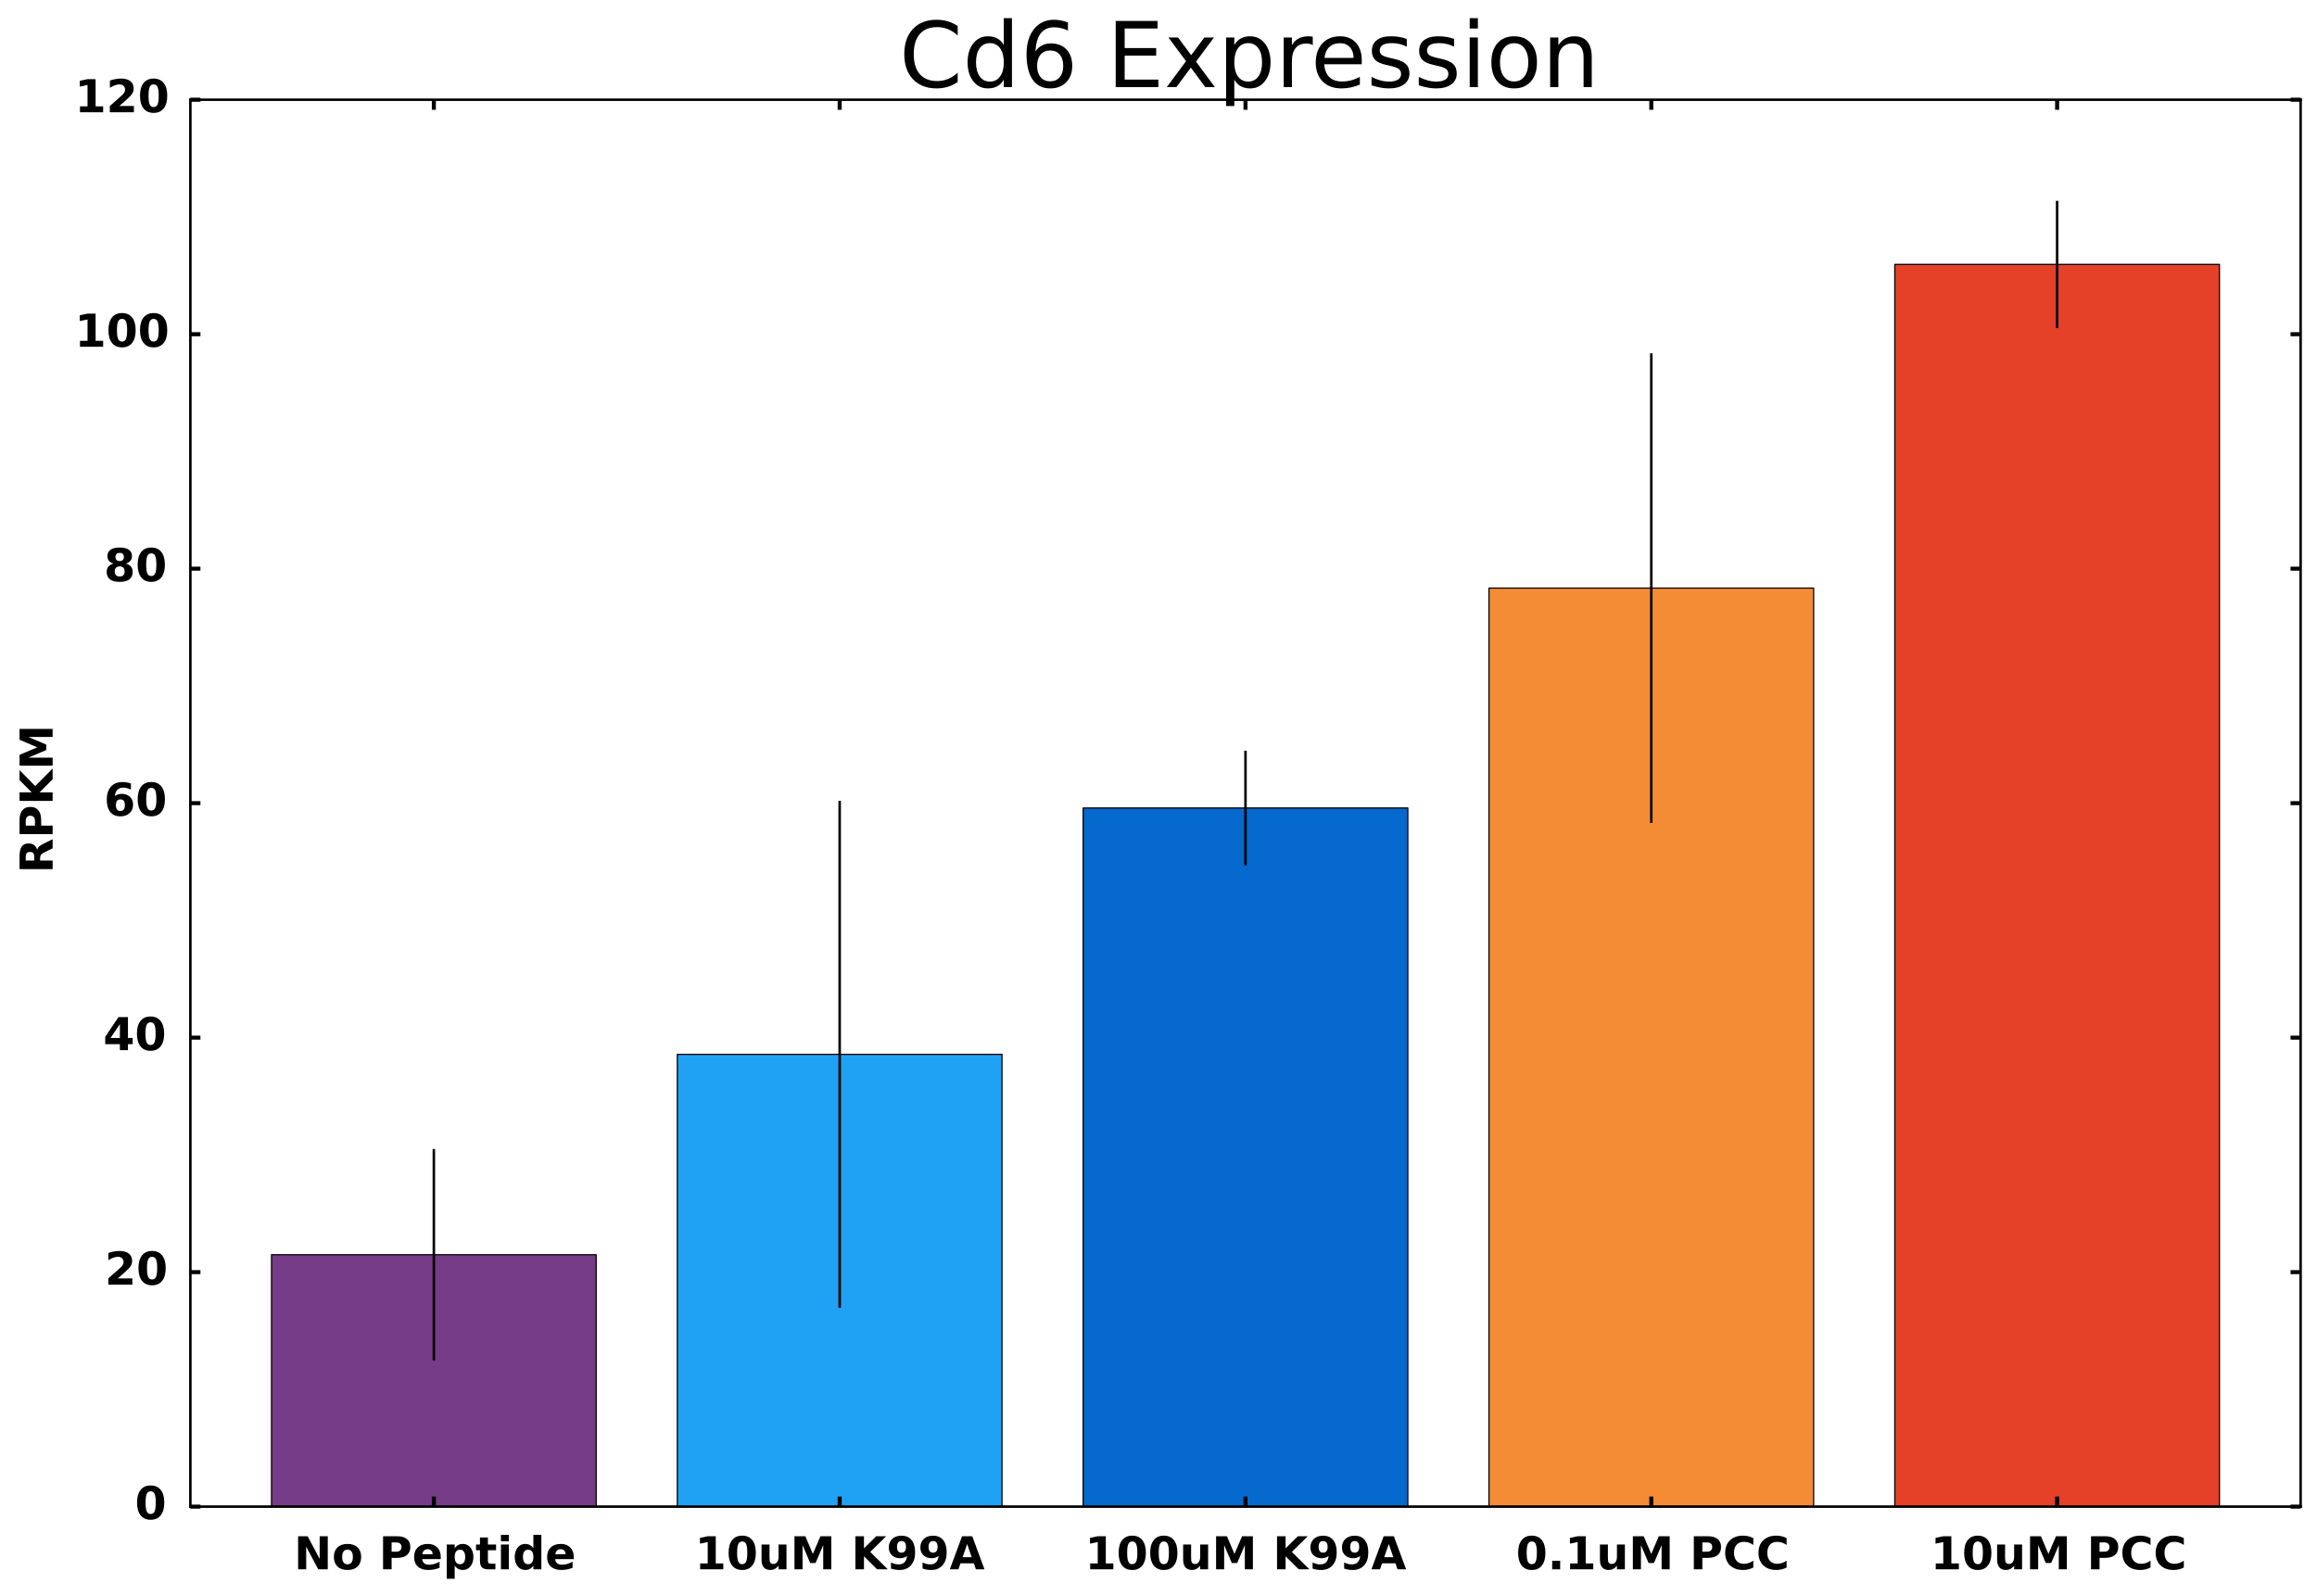 <?xml version="1.0" encoding="utf-8" standalone="no"?>
<!DOCTYPE svg PUBLIC "-//W3C//DTD SVG 1.1//EN"
  "http://www.w3.org/Graphics/SVG/1.1/DTD/svg11.dtd">
<!-- Created with matplotlib (http://matplotlib.org/) -->
<svg height="633pt" version="1.1" viewBox="0 0 919 633" width="919pt" xmlns="http://www.w3.org/2000/svg" xmlns:xlink="http://www.w3.org/1999/xlink">
 <defs>
  <style type="text/css">
*{stroke-linecap:butt;stroke-linejoin:round;}
  </style>
 </defs>
 <g id="figure_1">
  <g id="patch_1">
   <path d="
M0 633.375
L919.702 633.375
L919.702 -1.13687e-13
L0 -1.13687e-13
z
" style="fill:#ffffff;"/>
  </g>
  <g id="axes_1">
   <g id="patch_2">
    <path d="
M75.502 597.554
L912.502 597.554
L912.502 39.554
L75.502 39.554
z
" style="fill:#ffffff;"/>
   </g>
   <g id="patch_3">
    <path clip-path="url(#p544352f1a0)" d="
M107.694 597.554
L236.463 597.554
L236.463 497.644
L107.694 497.644
z
" style="fill:#763c87;stroke:#000000;stroke-linejoin:miter;stroke-width:0.48;"/>
   </g>
   <g id="patch_4">
    <path clip-path="url(#p544352f1a0)" d="
M268.655 597.554
L397.425 597.554
L397.425 418.178
L268.655 418.178
z
" style="fill:#1fa2f4;stroke:#000000;stroke-linejoin:miter;stroke-width:0.48;"/>
   </g>
   <g id="patch_5">
    <path clip-path="url(#p544352f1a0)" d="
M429.617 597.554
L558.386 597.554
L558.386 320.47
L429.617 320.47
z
" style="fill:#0569ce;stroke:#000000;stroke-linejoin:miter;stroke-width:0.48;"/>
   </g>
   <g id="patch_6">
    <path clip-path="url(#p544352f1a0)" d="
M590.578 597.554
L719.348 597.554
L719.348 233.245
L590.578 233.245
z
" style="fill:#f48c36;stroke:#000000;stroke-linejoin:miter;stroke-width:0.48;"/>
   </g>
   <g id="patch_7">
    <path clip-path="url(#p544352f1a0)" d="
M751.54 597.554
L880.309 597.554
L880.309 104.868
L751.54 104.868
z
" style="fill:#e54028;stroke:#000000;stroke-linejoin:miter;stroke-width:0.48;"/>
   </g>
   <g id="LineCollection_1">
    <path clip-path="url(#p544352f1a0)" d="
M172.078 539.574
L172.078 455.715" style="fill:none;stroke:#000000;"/>
    <path clip-path="url(#p544352f1a0)" d="
M333.04 518.717
L333.04 317.64" style="fill:none;stroke:#000000;"/>
    <path clip-path="url(#p544352f1a0)" d="
M494.002 343.197
L494.002 297.743" style="fill:none;stroke:#000000;"/>
    <path clip-path="url(#p544352f1a0)" d="
M654.963 326.356
L654.963 140.135" style="fill:none;stroke:#000000;"/>
    <path clip-path="url(#p544352f1a0)" d="
M815.925 130.101
L815.925 79.636" style="fill:none;stroke:#000000;"/>
   </g>
   <g id="line2d_1">
    <defs>
     <path d="
M3 1.83697e-16
L-3 -1.83697e-16" id="mf6afe704e8"/>
    </defs>
    <g clip-path="url(#p544352f1a0)">
     <use x="172.078" xlink:href="#mf6afe704e8" y="539.574"/>
     <use x="333.04" xlink:href="#mf6afe704e8" y="518.717"/>
     <use x="494.002" xlink:href="#mf6afe704e8" y="343.197"/>
     <use x="654.963" xlink:href="#mf6afe704e8" y="326.356"/>
     <use x="815.925" xlink:href="#mf6afe704e8" y="130.101"/>
    </g>
   </g>
   <g id="line2d_2">
    <g clip-path="url(#p544352f1a0)">
     <use x="172.078" xlink:href="#mf6afe704e8" y="455.715"/>
     <use x="333.04" xlink:href="#mf6afe704e8" y="317.64"/>
     <use x="494.002" xlink:href="#mf6afe704e8" y="297.743"/>
     <use x="654.963" xlink:href="#mf6afe704e8" y="140.135"/>
     <use x="815.925" xlink:href="#mf6afe704e8" y="79.636"/>
    </g>
   </g>
   <g id="line2d_3">
    <path clip-path="url(#p544352f1a0)" d="
M172.078 497.644
L333.04 418.178
L494.002 320.47
L654.963 233.245
L815.925 104.868" style="fill:none;"/>
   </g>
   <g id="patch_8">
    <path d="
M75.502 39.554
L912.502 39.554" style="fill:none;stroke:#000000;stroke-linecap:square;stroke-linejoin:miter;"/>
   </g>
   <g id="patch_9">
    <path d="
M75.502 597.554
L75.502 39.554" style="fill:none;stroke:#000000;stroke-linecap:square;stroke-linejoin:miter;"/>
   </g>
   <g id="patch_10">
    <path d="
M912.502 597.554
L912.502 39.554" style="fill:none;stroke:#000000;stroke-linecap:square;stroke-linejoin:miter;"/>
   </g>
   <g id="patch_11">
    <path d="
M75.502 597.554
L912.502 597.554" style="fill:none;stroke:#000000;stroke-linecap:square;stroke-linejoin:miter;"/>
   </g>
   <g id="matplotlib.axis_1">
    <g id="xtick_1">
     <g id="line2d_4">
      <defs>
       <path d="
M0 0
L0 -4" id="md018de7690" style="stroke:#000000;stroke-width:1.6;"/>
      </defs>
      <g>
       <use style="stroke:#000000;stroke-width:1.6;" x="172.078" xlink:href="#md018de7690" y="597.554"/>
      </g>
     </g>
     <g id="line2d_5">
      <defs>
       <path d="
M0 0
L0 4" id="mb6e9f458a9" style="stroke:#000000;stroke-width:1.6;"/>
      </defs>
      <g>
       <use style="stroke:#000000;stroke-width:1.6;" x="172.078" xlink:href="#mb6e9f458a9" y="39.554"/>
      </g>
     </g>
     <g id="text_1">
      <!-- No Peptide -->
      <defs>
       <path d="
M27.484 70.219
L27.484 54.688
L45.516 54.688
L45.516 42.188
L27.484 42.188
L27.484 19
Q27.484 15.188 29 13.844
Q30.516 12.5 35.016 12.5
L44 12.5
L44 0
L29 0
Q18.656 0 14.328 4.312
Q10.016 8.641 10.016 19
L10.016 42.188
L1.312 42.188
L1.312 54.688
L10.016 54.688
L10.016 70.219
z
" id="BitstreamVeraSans-Bold-74"/>
       <path id="BitstreamVeraSans-Bold-20"/>
       <path d="
M25.875 7.906
L25.875 -20.797
L8.406 -20.797
L8.406 54.688
L25.875 54.688
L25.875 46.688
Q29.5 51.469 33.891 53.734
Q38.281 56 44 56
Q54.109 56 60.594 47.969
Q67.094 39.938 67.094 27.297
Q67.094 14.656 60.594 6.609
Q54.109 -1.422 44 -1.422
Q38.281 -1.422 33.891 0.844
Q29.5 3.125 25.875 7.906
M37.5 43.312
Q31.891 43.312 28.875 39.188
Q25.875 35.062 25.875 27.297
Q25.875 19.531 28.875 15.406
Q31.891 11.281 37.5 11.281
Q43.109 11.281 46.062 15.375
Q49.031 19.484 49.031 27.297
Q49.031 35.109 46.062 39.203
Q43.109 43.312 37.5 43.312" id="BitstreamVeraSans-Bold-70"/>
       <path d="
M9.188 72.906
L40.375 72.906
Q54.297 72.906 61.734 66.719
Q69.188 60.547 69.188 49.125
Q69.188 37.641 61.734 31.469
Q54.297 25.297 40.375 25.297
L27.984 25.297
L27.984 0
L9.188 0
z

M27.984 59.281
L27.984 38.922
L38.375 38.922
Q43.844 38.922 46.828 41.578
Q49.812 44.234 49.812 49.125
Q49.812 54 46.828 56.641
Q43.844 59.281 38.375 59.281
z
" id="BitstreamVeraSans-Bold-50"/>
       <path d="
M62.984 27.484
L62.984 22.516
L22.125 22.516
Q22.75 16.359 26.562 13.281
Q30.375 10.203 37.203 10.203
Q42.719 10.203 48.5 11.844
Q54.297 13.484 60.406 16.797
L60.406 3.328
Q54.203 0.984 48 -0.219
Q41.797 -1.422 35.594 -1.422
Q20.75 -1.422 12.516 6.125
Q4.297 13.672 4.297 27.297
Q4.297 40.672 12.375 48.328
Q20.453 56 34.625 56
Q47.516 56 55.25 48.234
Q62.984 40.484 62.984 27.484
M45.016 33.297
Q45.016 38.281 42.109 41.328
Q39.203 44.391 34.516 44.391
Q29.438 44.391 26.266 41.531
Q23.094 38.672 22.312 33.297
z
" id="BitstreamVeraSans-Bold-65"/>
       <path d="
M45.609 46.688
L45.609 75.984
L63.188 75.984
L63.188 0
L45.609 0
L45.609 7.906
Q42 3.078 37.641 0.828
Q33.297 -1.422 27.594 -1.422
Q17.484 -1.422 10.984 6.609
Q4.5 14.656 4.5 27.297
Q4.5 39.938 10.984 47.969
Q17.484 56 27.594 56
Q33.25 56 37.625 53.734
Q42 51.469 45.609 46.688
M34.078 11.281
Q39.703 11.281 42.656 15.375
Q45.609 19.484 45.609 27.297
Q45.609 35.109 42.656 39.203
Q39.703 43.312 34.078 43.312
Q28.516 43.312 25.562 39.203
Q22.609 35.109 22.609 27.297
Q22.609 19.484 25.562 15.375
Q28.516 11.281 34.078 11.281" id="BitstreamVeraSans-Bold-64"/>
       <path d="
M8.406 54.688
L25.875 54.688
L25.875 0
L8.406 0
z

M8.406 75.984
L25.875 75.984
L25.875 61.719
L8.406 61.719
z
" id="BitstreamVeraSans-Bold-69"/>
       <path d="
M9.188 72.906
L30.172 72.906
L56.688 22.906
L56.688 72.906
L74.516 72.906
L74.516 0
L53.516 0
L27 50
L27 0
L9.188 0
z
" id="BitstreamVeraSans-Bold-4e"/>
       <path d="
M34.422 43.5
Q28.609 43.5 25.562 39.328
Q22.516 35.156 22.516 27.297
Q22.516 19.438 25.562 15.25
Q28.609 11.078 34.422 11.078
Q40.141 11.078 43.156 15.25
Q46.188 19.438 46.188 27.297
Q46.188 35.156 43.156 39.328
Q40.141 43.5 34.422 43.5
M34.422 56
Q48.531 56 56.469 48.375
Q64.406 40.766 64.406 27.297
Q64.406 13.812 56.469 6.188
Q48.531 -1.422 34.422 -1.422
Q20.266 -1.422 12.281 6.188
Q4.297 13.812 4.297 27.297
Q4.297 40.766 12.281 48.375
Q20.266 56 34.422 56" id="BitstreamVeraSans-Bold-6f"/>
      </defs>
      <g transform="translate(116.589 622.432)scale(0.18 -0.18)">
       <use xlink:href="#BitstreamVeraSans-Bold-4e"/>
       <use x="83.691" xlink:href="#BitstreamVeraSans-Bold-6f"/>
       <use x="152.393" xlink:href="#BitstreamVeraSans-Bold-20"/>
       <use x="187.207" xlink:href="#BitstreamVeraSans-Bold-50"/>
       <use x="260.498" xlink:href="#BitstreamVeraSans-Bold-65"/>
       <use x="328.32" xlink:href="#BitstreamVeraSans-Bold-70"/>
       <use x="399.902" xlink:href="#BitstreamVeraSans-Bold-74"/>
       <use x="447.705" xlink:href="#BitstreamVeraSans-Bold-69"/>
       <use x="481.982" xlink:href="#BitstreamVeraSans-Bold-64"/>
       <use x="553.564" xlink:href="#BitstreamVeraSans-Bold-65"/>
      </g>
     </g>
    </g>
    <g id="xtick_2">
     <g id="line2d_6">
      <g>
       <use style="stroke:#000000;stroke-width:1.6;" x="333.04" xlink:href="#md018de7690" y="597.554"/>
      </g>
     </g>
     <g id="line2d_7">
      <g>
       <use style="stroke:#000000;stroke-width:1.6;" x="333.04" xlink:href="#mb6e9f458a9" y="39.554"/>
      </g>
     </g>
     <g id="text_2">
      <!-- 10uM K99A -->
      <defs>
       <path d="
M9.188 72.906
L33.109 72.906
L49.703 33.891
L66.406 72.906
L90.281 72.906
L90.281 0
L72.516 0
L72.516 53.328
L55.719 14.016
L43.797 14.016
L27 53.328
L27 0
L9.188 0
z
" id="BitstreamVeraSans-Bold-4d"/>
       <path d="
M53.422 13.281
L24.031 13.281
L19.391 0
L0.484 0
L27.484 72.906
L49.906 72.906
L76.906 0
L58.016 0
z

M28.719 26.812
L48.688 26.812
L38.719 55.812
z
" id="BitstreamVeraSans-Bold-41"/>
       <path d="
M46 36.531
Q46 50.203 43.438 55.781
Q40.875 61.375 34.812 61.375
Q28.766 61.375 26.172 55.781
Q23.578 50.203 23.578 36.531
Q23.578 22.703 26.172 17.031
Q28.766 11.375 34.812 11.375
Q40.828 11.375 43.406 17.031
Q46 22.703 46 36.531
M64.797 36.375
Q64.797 18.266 56.984 8.422
Q49.172 -1.422 34.812 -1.422
Q20.406 -1.422 12.594 8.422
Q4.781 18.266 4.781 36.375
Q4.781 54.547 12.594 64.375
Q20.406 74.219 34.812 74.219
Q49.172 74.219 56.984 64.375
Q64.797 54.547 64.797 36.375" id="BitstreamVeraSans-Bold-30"/>
       <path d="
M7.812 21.297
L7.812 54.688
L25.391 54.688
L25.391 49.219
Q25.391 44.781 25.344 38.062
Q25.297 31.344 25.297 29.109
Q25.297 22.516 25.641 19.609
Q25.984 16.703 26.812 15.375
Q27.875 13.672 29.609 12.734
Q31.344 11.812 33.594 11.812
Q39.062 11.812 42.188 16.016
Q45.312 20.219 45.312 27.688
L45.312 54.688
L62.797 54.688
L62.797 0
L45.312 0
L45.312 7.906
Q41.359 3.125 36.938 0.844
Q32.516 -1.422 27.203 -1.422
Q17.719 -1.422 12.766 4.391
Q7.812 10.203 7.812 21.297" id="BitstreamVeraSans-Bold-75"/>
       <path d="
M9.188 72.906
L27.984 72.906
L27.984 46.297
L55.078 72.906
L76.906 72.906
L41.797 38.375
L80.516 0
L56.984 0
L27.984 28.719
L27.984 0
L9.188 0
z
" id="BitstreamVeraSans-Bold-4b"/>
       <path d="
M11.719 12.984
L28.328 12.984
L28.328 60.109
L11.281 56.594
L11.281 69.391
L28.219 72.906
L46.094 72.906
L46.094 12.984
L62.703 12.984
L62.703 0
L11.719 0
z
" id="BitstreamVeraSans-Bold-31"/>
       <path d="
M10.016 1.609
L10.016 15.094
Q14.5 12.984 18.594 11.938
Q22.703 10.891 26.703 10.891
Q35.109 10.891 39.797 15.547
Q44.484 20.219 45.312 29.391
Q42 26.953 38.234 25.734
Q34.469 24.516 30.078 24.516
Q18.891 24.516 12.031 31.031
Q5.172 37.547 5.172 48.188
Q5.172 59.969 12.812 67.047
Q20.453 74.125 33.297 74.125
Q47.562 74.125 55.375 64.5
Q63.188 54.891 63.188 37.312
Q63.188 19.234 54.047 8.906
Q44.922 -1.422 29 -1.422
Q23.875 -1.422 19.188 -0.656
Q14.5 0.094 10.016 1.609
M33.203 36.719
Q38.141 36.719 40.625 39.906
Q43.109 43.109 43.109 49.516
Q43.109 55.859 40.625 59.078
Q38.141 62.312 33.203 62.312
Q28.266 62.312 25.781 59.078
Q23.297 55.859 23.297 49.516
Q23.297 43.109 25.781 39.906
Q28.266 36.719 33.203 36.719" id="BitstreamVeraSans-Bold-39"/>
      </defs>
      <g transform="translate(275.6 622.432)scale(0.18 -0.18)">
       <use xlink:href="#BitstreamVeraSans-Bold-31"/>
       <use x="69.58" xlink:href="#BitstreamVeraSans-Bold-30"/>
       <use x="139.16" xlink:href="#BitstreamVeraSans-Bold-75"/>
       <use x="210.352" xlink:href="#BitstreamVeraSans-Bold-4d"/>
       <use x="309.863" xlink:href="#BitstreamVeraSans-Bold-20"/>
       <use x="344.678" xlink:href="#BitstreamVeraSans-Bold-4b"/>
       <use x="422.168" xlink:href="#BitstreamVeraSans-Bold-39"/>
       <use x="491.748" xlink:href="#BitstreamVeraSans-Bold-39"/>
       <use x="561.328" xlink:href="#BitstreamVeraSans-Bold-41"/>
      </g>
     </g>
    </g>
    <g id="xtick_3">
     <g id="line2d_8">
      <g>
       <use style="stroke:#000000;stroke-width:1.6;" x="494.002" xlink:href="#md018de7690" y="597.554"/>
      </g>
     </g>
     <g id="line2d_9">
      <g>
       <use style="stroke:#000000;stroke-width:1.6;" x="494.002" xlink:href="#mb6e9f458a9" y="39.554"/>
      </g>
     </g>
     <g id="text_3">
      <!-- 100uM K99A -->
      <g transform="translate(430.3 622.432)scale(0.18 -0.18)">
       <use xlink:href="#BitstreamVeraSans-Bold-31"/>
       <use x="69.58" xlink:href="#BitstreamVeraSans-Bold-30"/>
       <use x="139.16" xlink:href="#BitstreamVeraSans-Bold-30"/>
       <use x="208.74" xlink:href="#BitstreamVeraSans-Bold-75"/>
       <use x="279.932" xlink:href="#BitstreamVeraSans-Bold-4d"/>
       <use x="379.443" xlink:href="#BitstreamVeraSans-Bold-20"/>
       <use x="414.258" xlink:href="#BitstreamVeraSans-Bold-4b"/>
       <use x="491.748" xlink:href="#BitstreamVeraSans-Bold-39"/>
       <use x="561.328" xlink:href="#BitstreamVeraSans-Bold-39"/>
       <use x="630.908" xlink:href="#BitstreamVeraSans-Bold-41"/>
      </g>
     </g>
    </g>
    <g id="xtick_4">
     <g id="line2d_10">
      <g>
       <use style="stroke:#000000;stroke-width:1.6;" x="654.963" xlink:href="#md018de7690" y="597.554"/>
      </g>
     </g>
     <g id="line2d_11">
      <g>
       <use style="stroke:#000000;stroke-width:1.6;" x="654.963" xlink:href="#mb6e9f458a9" y="39.554"/>
      </g>
     </g>
     <g id="text_4">
      <!-- 0.1uM PCC -->
      <defs>
       <path d="
M67 4
Q61.812 1.312 56.203 -0.047
Q50.594 -1.422 44.484 -1.422
Q26.266 -1.422 15.625 8.766
Q4.984 18.953 4.984 36.375
Q4.984 53.859 15.625 64.031
Q26.266 74.219 44.484 74.219
Q50.594 74.219 56.203 72.844
Q61.812 71.484 67 68.797
L67 53.719
Q61.766 57.281 56.688 58.938
Q51.609 60.594 46 60.594
Q35.938 60.594 30.172 54.141
Q24.422 47.703 24.422 36.375
Q24.422 25.094 30.172 18.641
Q35.938 12.203 46 12.203
Q51.609 12.203 56.688 13.859
Q61.766 15.531 67 19.094
z
" id="BitstreamVeraSans-Bold-43"/>
       <path d="
M10.203 18.891
L27.781 18.891
L27.781 0
L10.203 0
z
" id="BitstreamVeraSans-Bold-2e"/>
      </defs>
      <g transform="translate(601.292 622.432)scale(0.18 -0.18)">
       <use xlink:href="#BitstreamVeraSans-Bold-30"/>
       <use x="69.58" xlink:href="#BitstreamVeraSans-Bold-2e"/>
       <use x="107.568" xlink:href="#BitstreamVeraSans-Bold-31"/>
       <use x="177.148" xlink:href="#BitstreamVeraSans-Bold-75"/>
       <use x="248.34" xlink:href="#BitstreamVeraSans-Bold-4d"/>
       <use x="347.852" xlink:href="#BitstreamVeraSans-Bold-20"/>
       <use x="382.666" xlink:href="#BitstreamVeraSans-Bold-50"/>
       <use x="455.957" xlink:href="#BitstreamVeraSans-Bold-43"/>
       <use x="529.346" xlink:href="#BitstreamVeraSans-Bold-43"/>
      </g>
     </g>
    </g>
    <g id="xtick_5">
     <g id="line2d_12">
      <g>
       <use style="stroke:#000000;stroke-width:1.6;" x="815.925" xlink:href="#md018de7690" y="597.554"/>
      </g>
     </g>
     <g id="line2d_13">
      <g>
       <use style="stroke:#000000;stroke-width:1.6;" x="815.925" xlink:href="#mb6e9f458a9" y="39.554"/>
      </g>
     </g>
     <g id="text_5">
      <!-- 10uM PCC -->
      <g transform="translate(765.672 622.432)scale(0.18 -0.18)">
       <use xlink:href="#BitstreamVeraSans-Bold-31"/>
       <use x="69.58" xlink:href="#BitstreamVeraSans-Bold-30"/>
       <use x="139.16" xlink:href="#BitstreamVeraSans-Bold-75"/>
       <use x="210.352" xlink:href="#BitstreamVeraSans-Bold-4d"/>
       <use x="309.863" xlink:href="#BitstreamVeraSans-Bold-20"/>
       <use x="344.678" xlink:href="#BitstreamVeraSans-Bold-50"/>
       <use x="417.969" xlink:href="#BitstreamVeraSans-Bold-43"/>
       <use x="491.357" xlink:href="#BitstreamVeraSans-Bold-43"/>
      </g>
     </g>
    </g>
   </g>
   <g id="matplotlib.axis_2">
    <g id="ytick_1">
     <g id="line2d_14">
      <defs>
       <path d="
M0 0
L4 0" id="med74821ad8" style="stroke:#000000;stroke-width:1.6;"/>
      </defs>
      <g>
       <use style="stroke:#000000;stroke-width:1.6;" x="75.502" xlink:href="#med74821ad8" y="597.554"/>
      </g>
     </g>
     <g id="line2d_15">
      <defs>
       <path d="
M0 0
L-4 0" id="mc83d8c5c1e" style="stroke:#000000;stroke-width:1.6;"/>
      </defs>
      <g>
       <use style="stroke:#000000;stroke-width:1.6;" x="912.502" xlink:href="#mc83d8c5c1e" y="597.554"/>
      </g>
     </g>
     <g id="text_6">
      <!-- 0 -->
      <g transform="translate(53.499 602.521)scale(0.18 -0.18)">
       <use xlink:href="#BitstreamVeraSans-Bold-30"/>
      </g>
     </g>
    </g>
    <g id="ytick_2">
     <g id="line2d_16">
      <g>
       <use style="stroke:#000000;stroke-width:1.6;" x="75.502" xlink:href="#med74821ad8" y="504.554"/>
      </g>
     </g>
     <g id="line2d_17">
      <g>
       <use style="stroke:#000000;stroke-width:1.6;" x="912.502" xlink:href="#mc83d8c5c1e" y="504.554"/>
      </g>
     </g>
     <g id="text_7">
      <!-- 20 -->
      <defs>
       <path d="
M28.812 13.812
L60.891 13.812
L60.891 0
L7.906 0
L7.906 13.812
L34.516 37.312
Q38.094 40.531 39.797 43.609
Q41.5 46.688 41.5 50
Q41.5 55.125 38.062 58.25
Q34.625 61.375 28.906 61.375
Q24.516 61.375 19.281 59.5
Q14.062 57.625 8.109 53.906
L8.109 69.922
Q14.453 72.016 20.656 73.109
Q26.859 74.219 32.812 74.219
Q45.906 74.219 53.156 68.453
Q60.406 62.703 60.406 52.391
Q60.406 46.438 57.328 41.281
Q54.25 36.141 44.391 27.484
z
" id="BitstreamVeraSans-Bold-32"/>
      </defs>
      <g transform="translate(41.537 509.521)scale(0.18 -0.18)">
       <use xlink:href="#BitstreamVeraSans-Bold-32"/>
       <use x="69.58" xlink:href="#BitstreamVeraSans-Bold-30"/>
      </g>
     </g>
    </g>
    <g id="ytick_3">
     <g id="line2d_18">
      <g>
       <use style="stroke:#000000;stroke-width:1.6;" x="75.502" xlink:href="#med74821ad8" y="411.554"/>
      </g>
     </g>
     <g id="line2d_19">
      <g>
       <use style="stroke:#000000;stroke-width:1.6;" x="912.502" xlink:href="#mc83d8c5c1e" y="411.554"/>
      </g>
     </g>
     <g id="text_8">
      <!-- 40 -->
      <defs>
       <path d="
M36.812 57.422
L16.219 26.906
L36.812 26.906
z

M33.688 72.906
L54.594 72.906
L54.594 26.906
L64.984 26.906
L64.984 13.281
L54.594 13.281
L54.594 0
L36.812 0
L36.812 13.281
L4.5 13.281
L4.5 29.391
z
" id="BitstreamVeraSans-Bold-34"/>
      </defs>
      <g transform="translate(40.924 416.521)scale(0.18 -0.18)">
       <use xlink:href="#BitstreamVeraSans-Bold-34"/>
       <use x="69.58" xlink:href="#BitstreamVeraSans-Bold-30"/>
      </g>
     </g>
    </g>
    <g id="ytick_4">
     <g id="line2d_20">
      <g>
       <use style="stroke:#000000;stroke-width:1.6;" x="75.502" xlink:href="#med74821ad8" y="318.554"/>
      </g>
     </g>
     <g id="line2d_21">
      <g>
       <use style="stroke:#000000;stroke-width:1.6;" x="912.502" xlink:href="#mc83d8c5c1e" y="318.554"/>
      </g>
     </g>
     <g id="text_9">
      <!-- 60 -->
      <defs>
       <path d="
M36.188 35.984
Q31.25 35.984 28.781 32.781
Q26.312 29.594 26.312 23.188
Q26.312 16.797 28.781 13.594
Q31.25 10.406 36.188 10.406
Q41.156 10.406 43.625 13.594
Q46.094 16.797 46.094 23.188
Q46.094 29.594 43.625 32.781
Q41.156 35.984 36.188 35.984
M59.422 71
L59.422 57.516
Q54.781 59.719 50.672 60.766
Q46.578 61.812 42.672 61.812
Q34.281 61.812 29.594 57.141
Q24.906 52.484 24.125 43.312
Q27.344 45.703 31.094 46.891
Q34.859 48.094 39.312 48.094
Q50.484 48.094 57.344 41.547
Q64.203 35.016 64.203 24.422
Q64.203 12.703 56.531 5.641
Q48.875 -1.422 35.984 -1.422
Q21.781 -1.422 13.984 8.172
Q6.203 17.781 6.203 35.406
Q6.203 53.469 15.312 63.797
Q24.422 74.125 40.281 74.125
Q45.312 74.125 50.047 73.344
Q54.781 72.562 59.422 71" id="BitstreamVeraSans-Bold-36"/>
      </defs>
      <g transform="translate(41.231 323.521)scale(0.18 -0.18)">
       <use xlink:href="#BitstreamVeraSans-Bold-36"/>
       <use x="69.58" xlink:href="#BitstreamVeraSans-Bold-30"/>
      </g>
     </g>
    </g>
    <g id="ytick_5">
     <g id="line2d_22">
      <g>
       <use style="stroke:#000000;stroke-width:1.6;" x="75.502" xlink:href="#med74821ad8" y="225.554"/>
      </g>
     </g>
     <g id="line2d_23">
      <g>
       <use style="stroke:#000000;stroke-width:1.6;" x="912.502" xlink:href="#mc83d8c5c1e" y="225.554"/>
      </g>
     </g>
     <g id="text_10">
      <!-- 80 -->
      <defs>
       <path d="
M34.812 32.625
Q29.547 32.625 26.703 29.734
Q23.875 26.859 23.875 21.484
Q23.875 16.109 26.703 13.25
Q29.547 10.406 34.812 10.406
Q40.047 10.406 42.828 13.25
Q45.609 16.109 45.609 21.484
Q45.609 26.906 42.828 29.766
Q40.047 32.625 34.812 32.625
M21.094 38.812
Q14.453 40.828 11.078 44.969
Q7.719 49.125 7.719 55.328
Q7.719 64.547 14.594 69.375
Q21.484 74.219 34.812 74.219
Q48.047 74.219 54.922 69.406
Q61.812 64.594 61.812 55.328
Q61.812 49.125 58.422 44.969
Q55.031 40.828 48.391 38.812
Q55.812 36.766 59.594 32.156
Q63.375 27.547 63.375 20.516
Q63.375 9.672 56.172 4.125
Q48.969 -1.422 34.812 -1.422
Q20.609 -1.422 13.359 4.125
Q6.109 9.672 6.109 20.516
Q6.109 27.547 9.891 32.156
Q13.672 36.766 21.094 38.812
M25.484 53.422
Q25.484 49.078 27.906 46.734
Q30.328 44.391 34.812 44.391
Q39.203 44.391 41.594 46.734
Q44 49.078 44 53.422
Q44 57.766 41.594 60.078
Q39.203 62.406 34.812 62.406
Q30.328 62.406 27.906 60.062
Q25.484 57.719 25.484 53.422" id="BitstreamVeraSans-Bold-38"/>
      </defs>
      <g transform="translate(41.214 230.521)scale(0.18 -0.18)">
       <use xlink:href="#BitstreamVeraSans-Bold-38"/>
       <use x="69.58" xlink:href="#BitstreamVeraSans-Bold-30"/>
      </g>
     </g>
    </g>
    <g id="ytick_6">
     <g id="line2d_24">
      <g>
       <use style="stroke:#000000;stroke-width:1.6;" x="75.502" xlink:href="#med74821ad8" y="132.554"/>
      </g>
     </g>
     <g id="line2d_25">
      <g>
       <use style="stroke:#000000;stroke-width:1.6;" x="912.502" xlink:href="#mc83d8c5c1e" y="132.554"/>
      </g>
     </g>
     <g id="text_11">
      <!-- 100 -->
      <g transform="translate(29.621 137.521)scale(0.18 -0.18)">
       <use xlink:href="#BitstreamVeraSans-Bold-31"/>
       <use x="69.58" xlink:href="#BitstreamVeraSans-Bold-30"/>
       <use x="139.16" xlink:href="#BitstreamVeraSans-Bold-30"/>
      </g>
     </g>
    </g>
    <g id="ytick_7">
     <g id="line2d_26">
      <g>
       <use style="stroke:#000000;stroke-width:1.6;" x="75.502" xlink:href="#med74821ad8" y="39.554"/>
      </g>
     </g>
     <g id="line2d_27">
      <g>
       <use style="stroke:#000000;stroke-width:1.6;" x="912.502" xlink:href="#mc83d8c5c1e" y="39.554"/>
      </g>
     </g>
     <g id="text_12">
      <!-- 120 -->
      <g transform="translate(29.621 44.521)scale(0.18 -0.18)">
       <use xlink:href="#BitstreamVeraSans-Bold-31"/>
       <use x="69.58" xlink:href="#BitstreamVeraSans-Bold-32"/>
       <use x="139.16" xlink:href="#BitstreamVeraSans-Bold-30"/>
      </g>
     </g>
    </g>
    <g id="text_13">
     <!-- RPKM -->
     <defs>
      <path d="
M35.891 40.578
Q41.797 40.578 44.359 42.766
Q46.922 44.969 46.922 50
Q46.922 54.984 44.359 57.125
Q41.797 59.281 35.891 59.281
L27.984 59.281
L27.984 40.578
z

M27.984 27.594
L27.984 0
L9.188 0
L9.188 72.906
L37.891 72.906
Q52.297 72.906 59 68.062
Q65.719 63.234 65.719 52.781
Q65.719 45.562 62.219 40.922
Q58.734 36.281 51.703 34.078
Q55.562 33.203 58.609 30.094
Q61.672 27 64.797 20.703
L75 0
L54.984 0
L46.094 18.109
Q43.406 23.578 40.641 25.578
Q37.891 27.594 33.297 27.594
z
" id="BitstreamVeraSans-Bold-52"/>
     </defs>
     <g transform="translate(20.877 346.353)rotate(-90.0)scale(0.18 -0.18)">
      <use xlink:href="#BitstreamVeraSans-Bold-52"/>
      <use x="77.002" xlink:href="#BitstreamVeraSans-Bold-50"/>
      <use x="150.293" xlink:href="#BitstreamVeraSans-Bold-4b"/>
      <use x="227.783" xlink:href="#BitstreamVeraSans-Bold-4d"/>
     </g>
    </g>
   </g>
   <g id="text_14">
    <!-- Cd6 Expression -->
    <defs>
     <path d="
M30.609 48.391
Q23.391 48.391 19.188 42.75
Q14.984 37.109 14.984 27.297
Q14.984 17.484 19.156 11.844
Q23.344 6.203 30.609 6.203
Q37.797 6.203 41.984 11.859
Q46.188 17.531 46.188 27.297
Q46.188 37.016 41.984 42.703
Q37.797 48.391 30.609 48.391
M30.609 56
Q42.328 56 49.016 48.375
Q55.719 40.766 55.719 27.297
Q55.719 13.875 49.016 6.219
Q42.328 -1.422 30.609 -1.422
Q18.844 -1.422 12.172 6.219
Q5.516 13.875 5.516 27.297
Q5.516 40.766 12.172 48.375
Q18.844 56 30.609 56" id="BitstreamVeraSans-Roman-6f"/>
     <path d="
M9.422 54.688
L18.406 54.688
L18.406 0
L9.422 0
z

M9.422 75.984
L18.406 75.984
L18.406 64.594
L9.422 64.594
z
" id="BitstreamVeraSans-Roman-69"/>
     <path d="
M41.109 46.297
Q39.594 47.172 37.812 47.578
Q36.031 48 33.891 48
Q26.266 48 22.188 43.047
Q18.109 38.094 18.109 28.812
L18.109 0
L9.078 0
L9.078 54.688
L18.109 54.688
L18.109 46.188
Q20.953 51.172 25.484 53.578
Q30.031 56 36.531 56
Q37.453 56 38.578 55.875
Q39.703 55.766 41.062 55.516
z
" id="BitstreamVeraSans-Roman-72"/>
     <path d="
M56.203 29.594
L56.203 25.203
L14.891 25.203
Q15.484 15.922 20.484 11.062
Q25.484 6.203 34.422 6.203
Q39.594 6.203 44.453 7.469
Q49.312 8.734 54.109 11.281
L54.109 2.781
Q49.266 0.734 44.188 -0.344
Q39.109 -1.422 33.891 -1.422
Q20.797 -1.422 13.156 6.188
Q5.516 13.812 5.516 26.812
Q5.516 40.234 12.766 48.109
Q20.016 56 32.328 56
Q43.359 56 49.781 48.891
Q56.203 41.797 56.203 29.594
M47.219 32.234
Q47.125 39.594 43.094 43.984
Q39.062 48.391 32.422 48.391
Q24.906 48.391 20.391 44.141
Q15.875 39.891 15.188 32.172
z
" id="BitstreamVeraSans-Roman-65"/>
     <path d="
M54.891 54.688
L35.109 28.078
L55.906 0
L45.312 0
L29.391 21.484
L13.484 0
L2.875 0
L24.125 28.609
L4.688 54.688
L15.281 54.688
L29.781 35.203
L44.281 54.688
z
" id="BitstreamVeraSans-Roman-78"/>
     <path id="BitstreamVeraSans-Roman-20"/>
     <path d="
M44.281 53.078
L44.281 44.578
Q40.484 46.531 36.375 47.5
Q32.281 48.484 27.875 48.484
Q21.188 48.484 17.844 46.438
Q14.5 44.391 14.5 40.281
Q14.5 37.156 16.891 35.375
Q19.281 33.594 26.516 31.984
L29.594 31.297
Q39.156 29.25 43.188 25.516
Q47.219 21.781 47.219 15.094
Q47.219 7.469 41.188 3.016
Q35.156 -1.422 24.609 -1.422
Q20.219 -1.422 15.453 -0.562
Q10.688 0.297 5.422 2
L5.422 11.281
Q10.406 8.688 15.234 7.391
Q20.062 6.109 24.812 6.109
Q31.156 6.109 34.562 8.281
Q37.984 10.453 37.984 14.406
Q37.984 18.062 35.516 20.016
Q33.062 21.969 24.703 23.781
L21.578 24.516
Q13.234 26.266 9.516 29.906
Q5.812 33.547 5.812 39.891
Q5.812 47.609 11.281 51.797
Q16.75 56 26.812 56
Q31.781 56 36.172 55.266
Q40.578 54.547 44.281 53.078" id="BitstreamVeraSans-Roman-73"/>
     <path d="
M64.406 67.281
L64.406 56.891
Q59.422 61.531 53.781 63.812
Q48.141 66.109 41.797 66.109
Q29.297 66.109 22.656 58.469
Q16.016 50.828 16.016 36.375
Q16.016 21.969 22.656 14.328
Q29.297 6.688 41.797 6.688
Q48.141 6.688 53.781 8.984
Q59.422 11.281 64.406 15.922
L64.406 5.609
Q59.234 2.094 53.438 0.328
Q47.656 -1.422 41.219 -1.422
Q24.656 -1.422 15.125 8.703
Q5.609 18.844 5.609 36.375
Q5.609 53.953 15.125 64.078
Q24.656 74.219 41.219 74.219
Q47.75 74.219 53.531 72.484
Q59.328 70.75 64.406 67.281" id="BitstreamVeraSans-Roman-43"/>
     <path d="
M18.109 8.203
L18.109 -20.797
L9.078 -20.797
L9.078 54.688
L18.109 54.688
L18.109 46.391
Q20.953 51.266 25.266 53.625
Q29.594 56 35.594 56
Q45.562 56 51.781 48.094
Q58.016 40.188 58.016 27.297
Q58.016 14.406 51.781 6.484
Q45.562 -1.422 35.594 -1.422
Q29.594 -1.422 25.266 0.953
Q20.953 3.328 18.109 8.203
M48.688 27.297
Q48.688 37.203 44.609 42.844
Q40.531 48.484 33.406 48.484
Q26.266 48.484 22.188 42.844
Q18.109 37.203 18.109 27.297
Q18.109 17.391 22.188 11.75
Q26.266 6.109 33.406 6.109
Q40.531 6.109 44.609 11.75
Q48.688 17.391 48.688 27.297" id="BitstreamVeraSans-Roman-70"/>
     <path d="
M45.406 46.391
L45.406 75.984
L54.391 75.984
L54.391 0
L45.406 0
L45.406 8.203
Q42.578 3.328 38.25 0.953
Q33.938 -1.422 27.875 -1.422
Q17.969 -1.422 11.734 6.484
Q5.516 14.406 5.516 27.297
Q5.516 40.188 11.734 48.094
Q17.969 56 27.875 56
Q33.938 56 38.25 53.625
Q42.578 51.266 45.406 46.391
M14.797 27.297
Q14.797 17.391 18.875 11.75
Q22.953 6.109 30.078 6.109
Q37.203 6.109 41.297 11.75
Q45.406 17.391 45.406 27.297
Q45.406 37.203 41.297 42.844
Q37.203 48.484 30.078 48.484
Q22.953 48.484 18.875 42.844
Q14.797 37.203 14.797 27.297" id="BitstreamVeraSans-Roman-64"/>
     <path d="
M9.812 72.906
L55.906 72.906
L55.906 64.594
L19.672 64.594
L19.672 43.016
L54.391 43.016
L54.391 34.719
L19.672 34.719
L19.672 8.297
L56.781 8.297
L56.781 0
L9.812 0
z
" id="BitstreamVeraSans-Roman-45"/>
     <path d="
M54.891 33.016
L54.891 0
L45.906 0
L45.906 32.719
Q45.906 40.484 42.875 44.328
Q39.844 48.188 33.797 48.188
Q26.516 48.188 22.312 43.547
Q18.109 38.922 18.109 30.906
L18.109 0
L9.078 0
L9.078 54.688
L18.109 54.688
L18.109 46.188
Q21.344 51.125 25.703 53.562
Q30.078 56 35.797 56
Q45.219 56 50.047 50.172
Q54.891 44.344 54.891 33.016" id="BitstreamVeraSans-Roman-6e"/>
     <path d="
M33.016 40.375
Q26.375 40.375 22.484 35.828
Q18.609 31.297 18.609 23.391
Q18.609 15.531 22.484 10.953
Q26.375 6.391 33.016 6.391
Q39.656 6.391 43.531 10.953
Q47.406 15.531 47.406 23.391
Q47.406 31.297 43.531 35.828
Q39.656 40.375 33.016 40.375
M52.594 71.297
L52.594 62.312
Q48.875 64.062 45.094 64.984
Q41.312 65.922 37.594 65.922
Q27.828 65.922 22.672 59.328
Q17.531 52.734 16.797 39.406
Q19.672 43.656 24.016 45.922
Q28.375 48.188 33.594 48.188
Q44.578 48.188 50.953 41.516
Q57.328 34.859 57.328 23.391
Q57.328 12.156 50.688 5.359
Q44.047 -1.422 33.016 -1.422
Q20.359 -1.422 13.672 8.266
Q6.984 17.969 6.984 36.375
Q6.984 53.656 15.188 63.938
Q23.391 74.219 37.203 74.219
Q40.922 74.219 44.703 73.484
Q48.484 72.75 52.594 71.297" id="BitstreamVeraSans-Roman-36"/>
    </defs>
    <g transform="translate(356.659 34.554)scale(0.36 -0.36)">
     <use xlink:href="#BitstreamVeraSans-Roman-43"/>
     <use x="69.824" xlink:href="#BitstreamVeraSans-Roman-64"/>
     <use x="133.301" xlink:href="#BitstreamVeraSans-Roman-36"/>
     <use x="196.924" xlink:href="#BitstreamVeraSans-Roman-20"/>
     <use x="228.711" xlink:href="#BitstreamVeraSans-Roman-45"/>
     <use x="291.895" xlink:href="#BitstreamVeraSans-Roman-78"/>
     <use x="351.074" xlink:href="#BitstreamVeraSans-Roman-70"/>
     <use x="414.551" xlink:href="#BitstreamVeraSans-Roman-72"/>
     <use x="453.414" xlink:href="#BitstreamVeraSans-Roman-65"/>
     <use x="514.938" xlink:href="#BitstreamVeraSans-Roman-73"/>
     <use x="567.037" xlink:href="#BitstreamVeraSans-Roman-73"/>
     <use x="619.137" xlink:href="#BitstreamVeraSans-Roman-69"/>
     <use x="646.92" xlink:href="#BitstreamVeraSans-Roman-6f"/>
     <use x="708.102" xlink:href="#BitstreamVeraSans-Roman-6e"/>
    </g>
   </g>
  </g>
 </g>
 <defs>
  <clipPath id="p544352f1a0">
   <rect height="558.0" width="837.0" x="75.502" y="39.554"/>
  </clipPath>
 </defs>
</svg>
